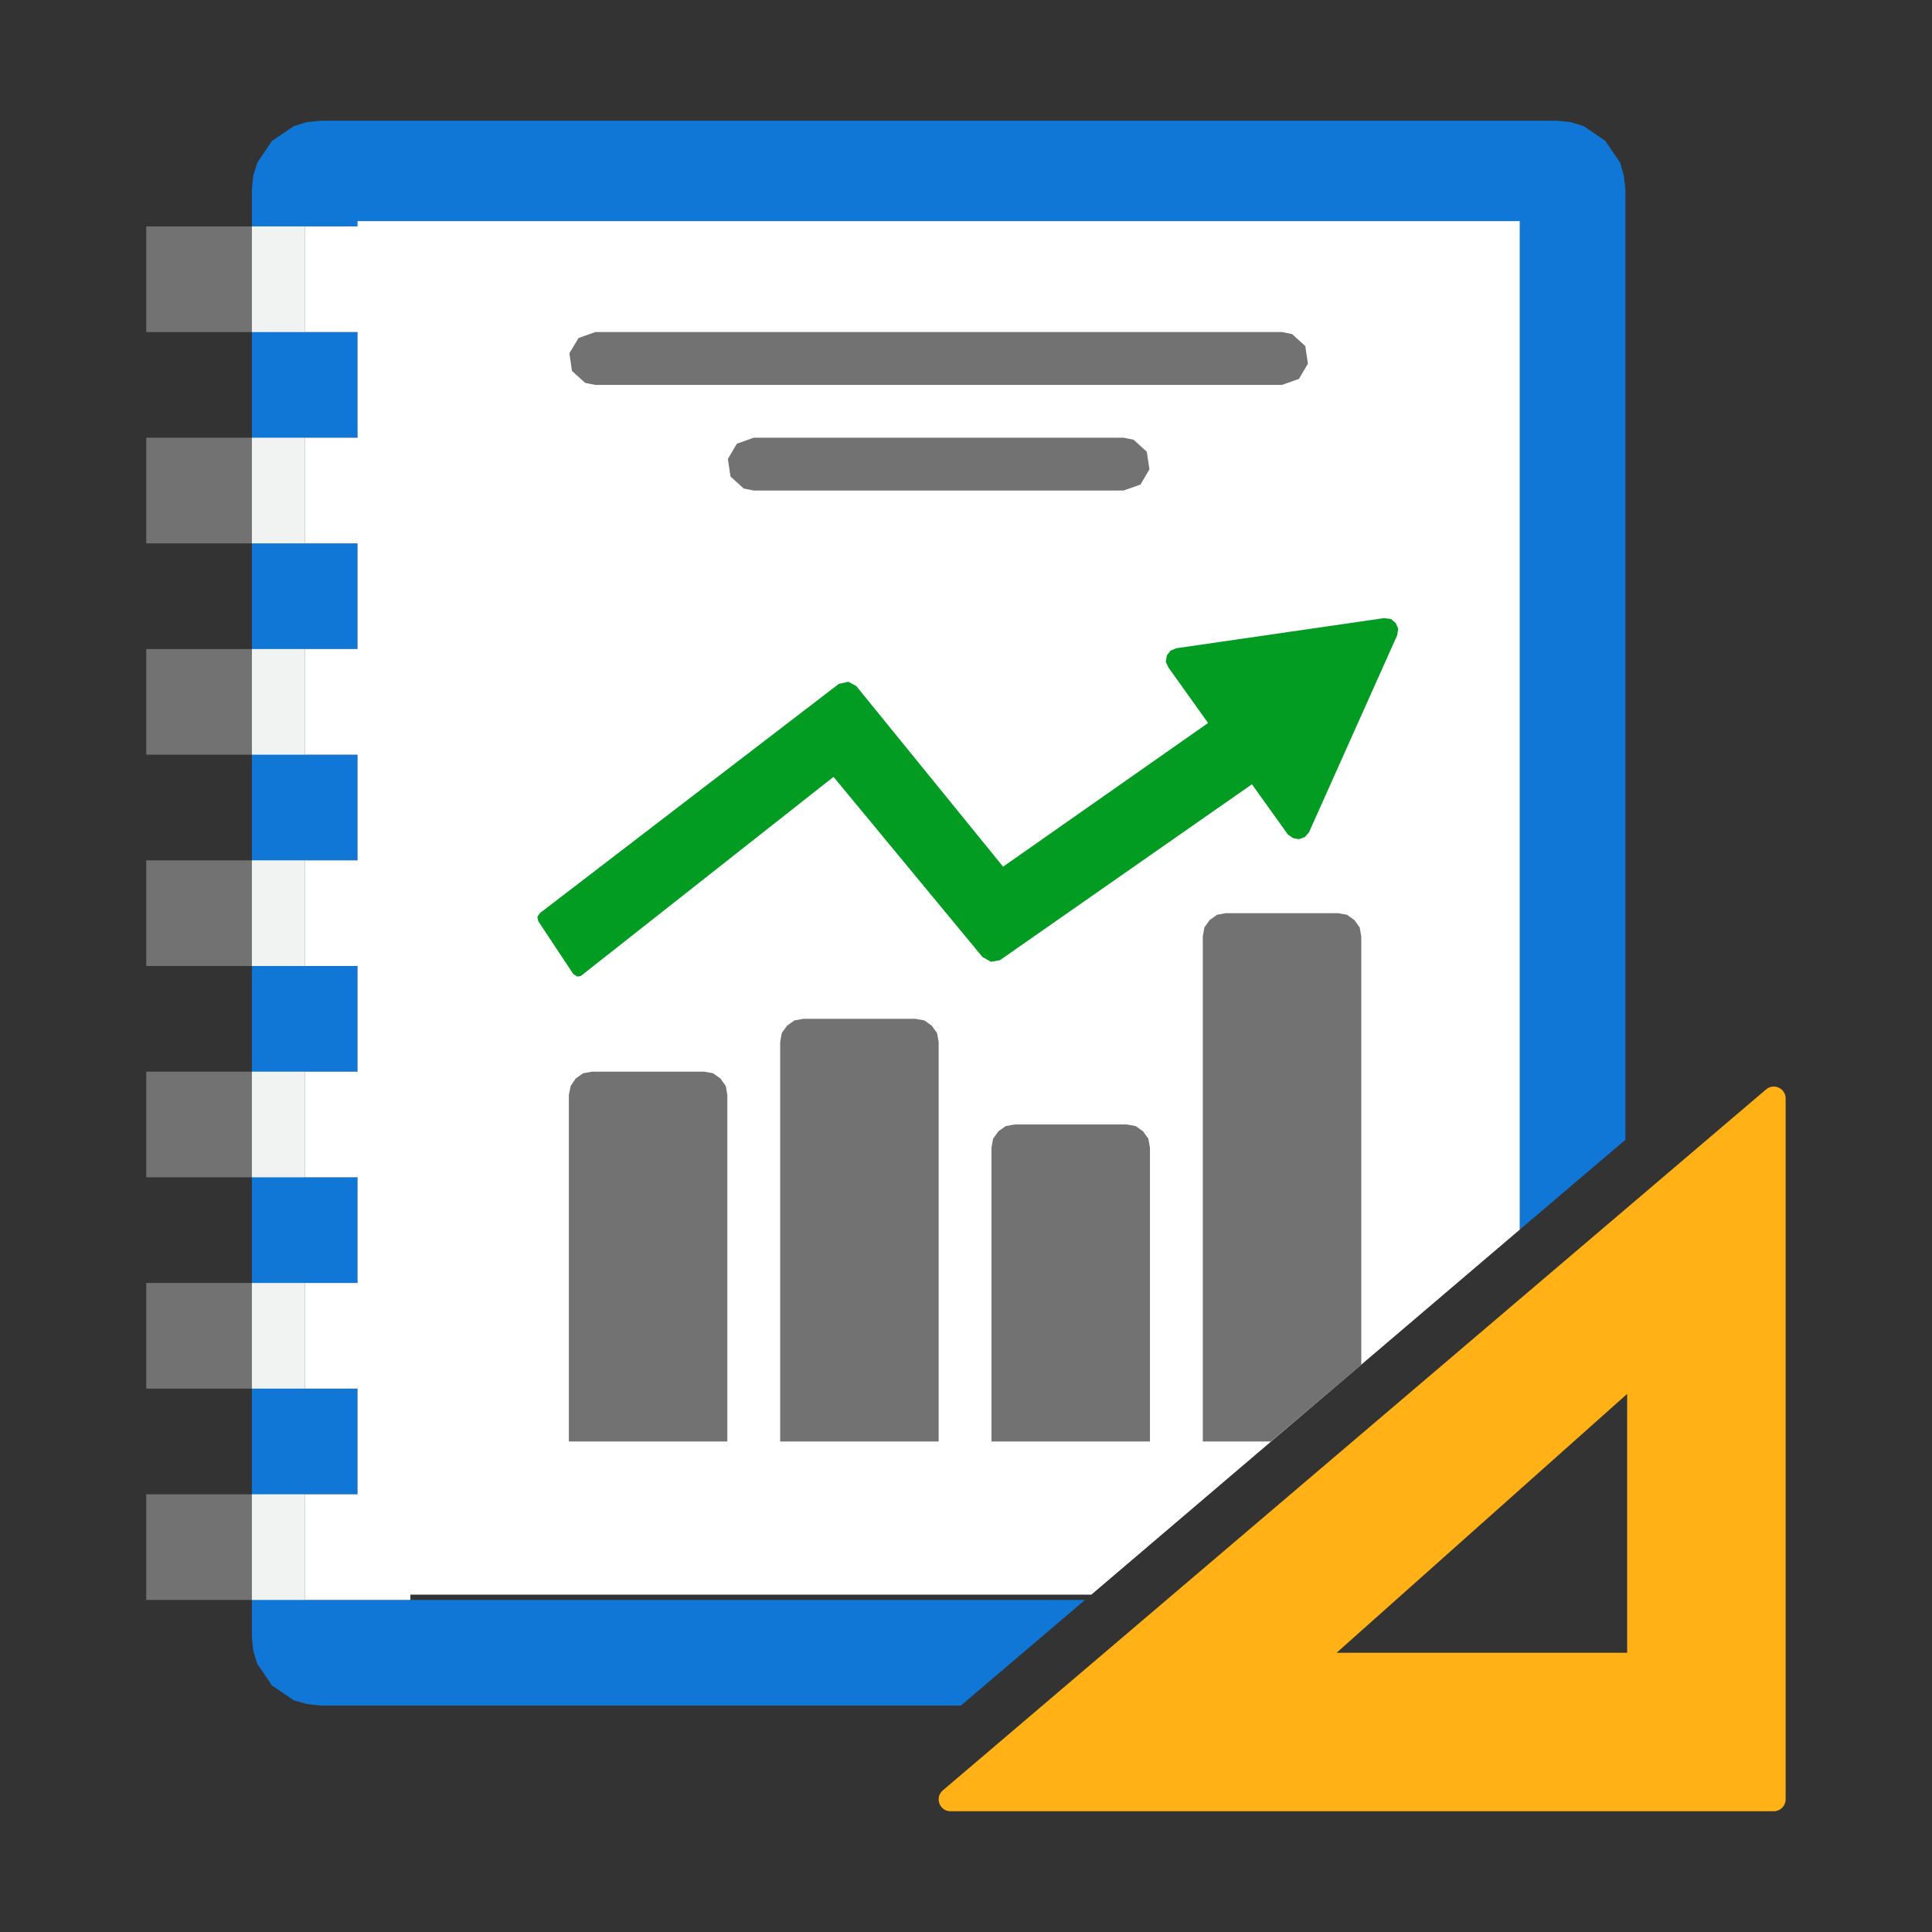 ﻿<?xml version='1.0' encoding='UTF-8'?>
<svg viewBox="-2.422 -2 32 32" xmlns="http://www.w3.org/2000/svg" xmlns:xlink="http://www.w3.org/1999/xlink">
  <rect x="-2.422" y="-2" width="32" height="32" fill="#333333" stroke="none"/>
  <g id="Layer_1" transform="translate(-0.875, 0)">
    <g transform="matrix(0.875, 0, 0, 0.875, 0, 0)">
      <g id="main">
        <g id="icon">
          <path d="M4.038, 0.026L3.794, 0.102L3.381, 0.381L3.102, 0.794L3.026, 1.038L3, 1.3L3, 28.7L3.026, 28.96L3.102, 29.21L3.381, 29.62L3.794, 29.9L4.038, 29.97L4.3, 30L16.42, 30L18.77, 28L6, 28L5, 28L4, 28L4, 26L5, 26L5, 24L4, 24L4, 22L5, 22L5, 20L4, 20L4, 18L5, 18L5, 16L4, 16L4, 14L5, 14L5, 12L4, 12L4, 10L5, 10L5, 8L4, 8L4, 6L5, 6L5, 4L4, 4L4, 2L5, 2L6, 2L27, 2L27, 20.99L29, 19.29L29, 1.3L28.97, 1.038L28.9, 0.794L28.62, 0.381L28.21, 0.102L27.96, 0.026L27.7, 0L4.3, 0zz" fill="#1177D7" class="Blue" />
        </g>
      </g>
    </g>
  </g>
  <g id="Layer_1" transform="translate(-0.875, 0)">
    <g transform="matrix(0.875, 0, 0, 0.875, 0, 0)">
      <g id="main">
        <g id="icon">
          <path d="M5, 27.9L18.89, 27.9L27, 20.99L27, 1.9L5, 1.9zz" fill="#FFFFFF" />
        </g>
      </g>
    </g>
  </g>
  <g id="Layer_1" transform="translate(-0.875, 0)">
    <g transform="matrix(0.875, 0, 0, 0.875, 0, 0)">
      <g id="main">
        <g id="icon">
          <path d="M1, 4L3, 4L3, 2L1, 2zM1, 8L3, 8L3, 6L1, 6zM1, 12L3, 12L3, 10L1, 10zM1, 16L3, 16L3, 14L1, 14zM1, 20L3, 20L3, 18L1, 18zM1, 24L3, 24L3, 22L1, 22zM1, 28L3, 28L3, 26L1, 26zz" fill="#727272" class="Black" />
        </g>
      </g>
    </g>
  </g>
  <g id="Layer_1" transform="translate(-0.875, 0)">
    <g transform="matrix(0.875, 0, 0, 0.875, 0, 0)">
      <g id="main">
        <g id="icon">
          <path d="M3, 4L4, 4L4, 2L3, 2zM3, 8L4, 8L4, 6L3, 6zM3, 12L4, 12L4, 10L3, 10zM3, 16L4, 16L4, 14L3, 14zM3, 20L4, 20L4, 18L3, 18zM3, 24L4, 24L4, 22L3, 22zM3, 28L4, 28L4, 26L3, 26zz" fill="#F1F2F2" />
        </g>
      </g>
    </g>
  </g>
  <g id="Layer_1" transform="translate(-0.875, 0)">
    <g transform="matrix(0.875, 0, 0, 0.875, 0, 0)">
      <g id="main">
        <g id="icon">
          <path d="M4, 4L6, 4L6, 2L4, 2zM4, 8L6, 8L6, 6L4, 6zM4, 12L6, 12L6, 10L4, 10zM4, 16L6, 16L6, 14L4, 14zM4, 20L6, 20L6, 18L4, 18zM4, 24L6, 24L6, 22L4, 22zM4, 28L6, 28L6, 26L4, 26zz" fill="#FFFFFF" class="White" />
        </g>
      </g>
    </g>
  </g>
  <g id="Layer_1" transform="translate(-0.875, 0)">
    <g transform="matrix(0.875, 0, 0, 0.875, 0, 0)">
      <g id="main">
        <g id="icon">
          <path d="M9.183, 4.113L9.01, 4.402L9.059, 4.735L9.308, 4.962L9.5, 5L22.5, 5L22.82, 4.887L22.99, 4.598L22.94, 4.265L22.69, 4.038L22.5, 4L9.5, 4zz" fill="#727272" class="Black" />
        </g>
      </g>
    </g>
  </g>
  <g id="Layer_1" transform="translate(-0.875, 0)">
    <g transform="matrix(0.875, 0, 0, 0.875, 0, 0)">
      <g id="main">
        <g id="icon">
          <path d="M12.18, 6.113L12.01, 6.402L12.06, 6.735L12.31, 6.962L12.5, 7L19.5, 7L19.82, 6.887L19.99, 6.598L19.94, 6.265L19.69, 6.038L19.5, 6L12.5, 6zz" fill="#727272" class="Black" />
        </g>
      </g>
    </g>
  </g>
  <g id="Layer_1" transform="translate(-0.875, 0)">
    <g transform="matrix(0.875, 0, 0, 0.875, 0, 0)">
      <g id="main">
        <g id="icon">
          <path d="M20.5, 9.985L20.39, 10.03L20.32, 10.12L20.3, 10.24L20.35, 10.35L21.1, 11.4L17.22, 14.12L14.44, 10.7L14.29, 10.62L14.11, 10.66L8.45, 15L8.404, 15.07L8.42, 15.15L9.083, 16.15L9.157, 16.2L9.225, 16.19L14.01, 12.42L16.83, 15.83L16.99, 15.92L17.16, 15.89L21.93, 12.56L22.61, 13.51L22.71, 13.58L22.82, 13.6L22.93, 13.56L23.01, 13.47L24.68, 9.739L24.7, 9.615L24.65, 9.505L24.56, 9.431L24.43, 9.415zz" fill="#039C23" class="Green" />
        </g>
      </g>
    </g>
  </g>
  <g id="Layer_1" transform="translate(-0.875, 0)">
    <g transform="matrix(0.875, 0, 0, 0.875, 0, 0)">
      <g id="main">
        <g id="icon">
          <path d="M21.27, 15.03L21.13, 15.13L21.03, 15.27L21, 15.44L21, 25L22.29, 25L24, 23.55L24, 15.44L23.97, 15.27L23.87, 15.13L23.73, 15.03L23.56, 15L21.44, 15zM13.27, 17.03L13.13, 17.13L13.03, 17.27L13, 17.44L13, 25L16, 25L16, 17.44L15.97, 17.27L15.87, 17.13L15.73, 17.03L15.56, 17L13.44, 17zM9.27, 18.03L9.129, 18.13L9.035, 18.27L9, 18.44L9, 25L12, 25L12, 25L12, 18.44L11.97, 18.27L11.87, 18.13L11.73, 18.03L11.56, 18L9.442, 18zM17.27, 19.03L17.13, 19.13L17.03, 19.27L17, 19.44L17, 25L20, 25L20, 19.44L19.97, 19.27L19.87, 19.13L19.73, 19.03L19.56, 19L17.44, 19zz" fill="#727272" class="Black" />
        </g>
      </g>
    </g>
  </g>
  <g id="Layer_1" transform="translate(-0.875, 0)">
    <g transform="matrix(0.875, 0, 0, 0.875, 0, 0)">
      <g id="main">
        <g id="overlay">
          <path d="M16.225, 32L31.808, 32C31.932, 32 32.033, 31.899 32.033, 31.775L32.033, 18.507C32.033, 18.316 31.809, 18.212 31.663, 18.336L16.08, 31.604C15.92, 31.74 16.016, 32 16.225, 32zM23.533, 29L29.033, 24.1L29.033, 29L23.533, 29z" fill="#FFB115" class="Yellow" fill-rule="evenodd" />
        </g>
      </g>
    </g>
  </g>
</svg>